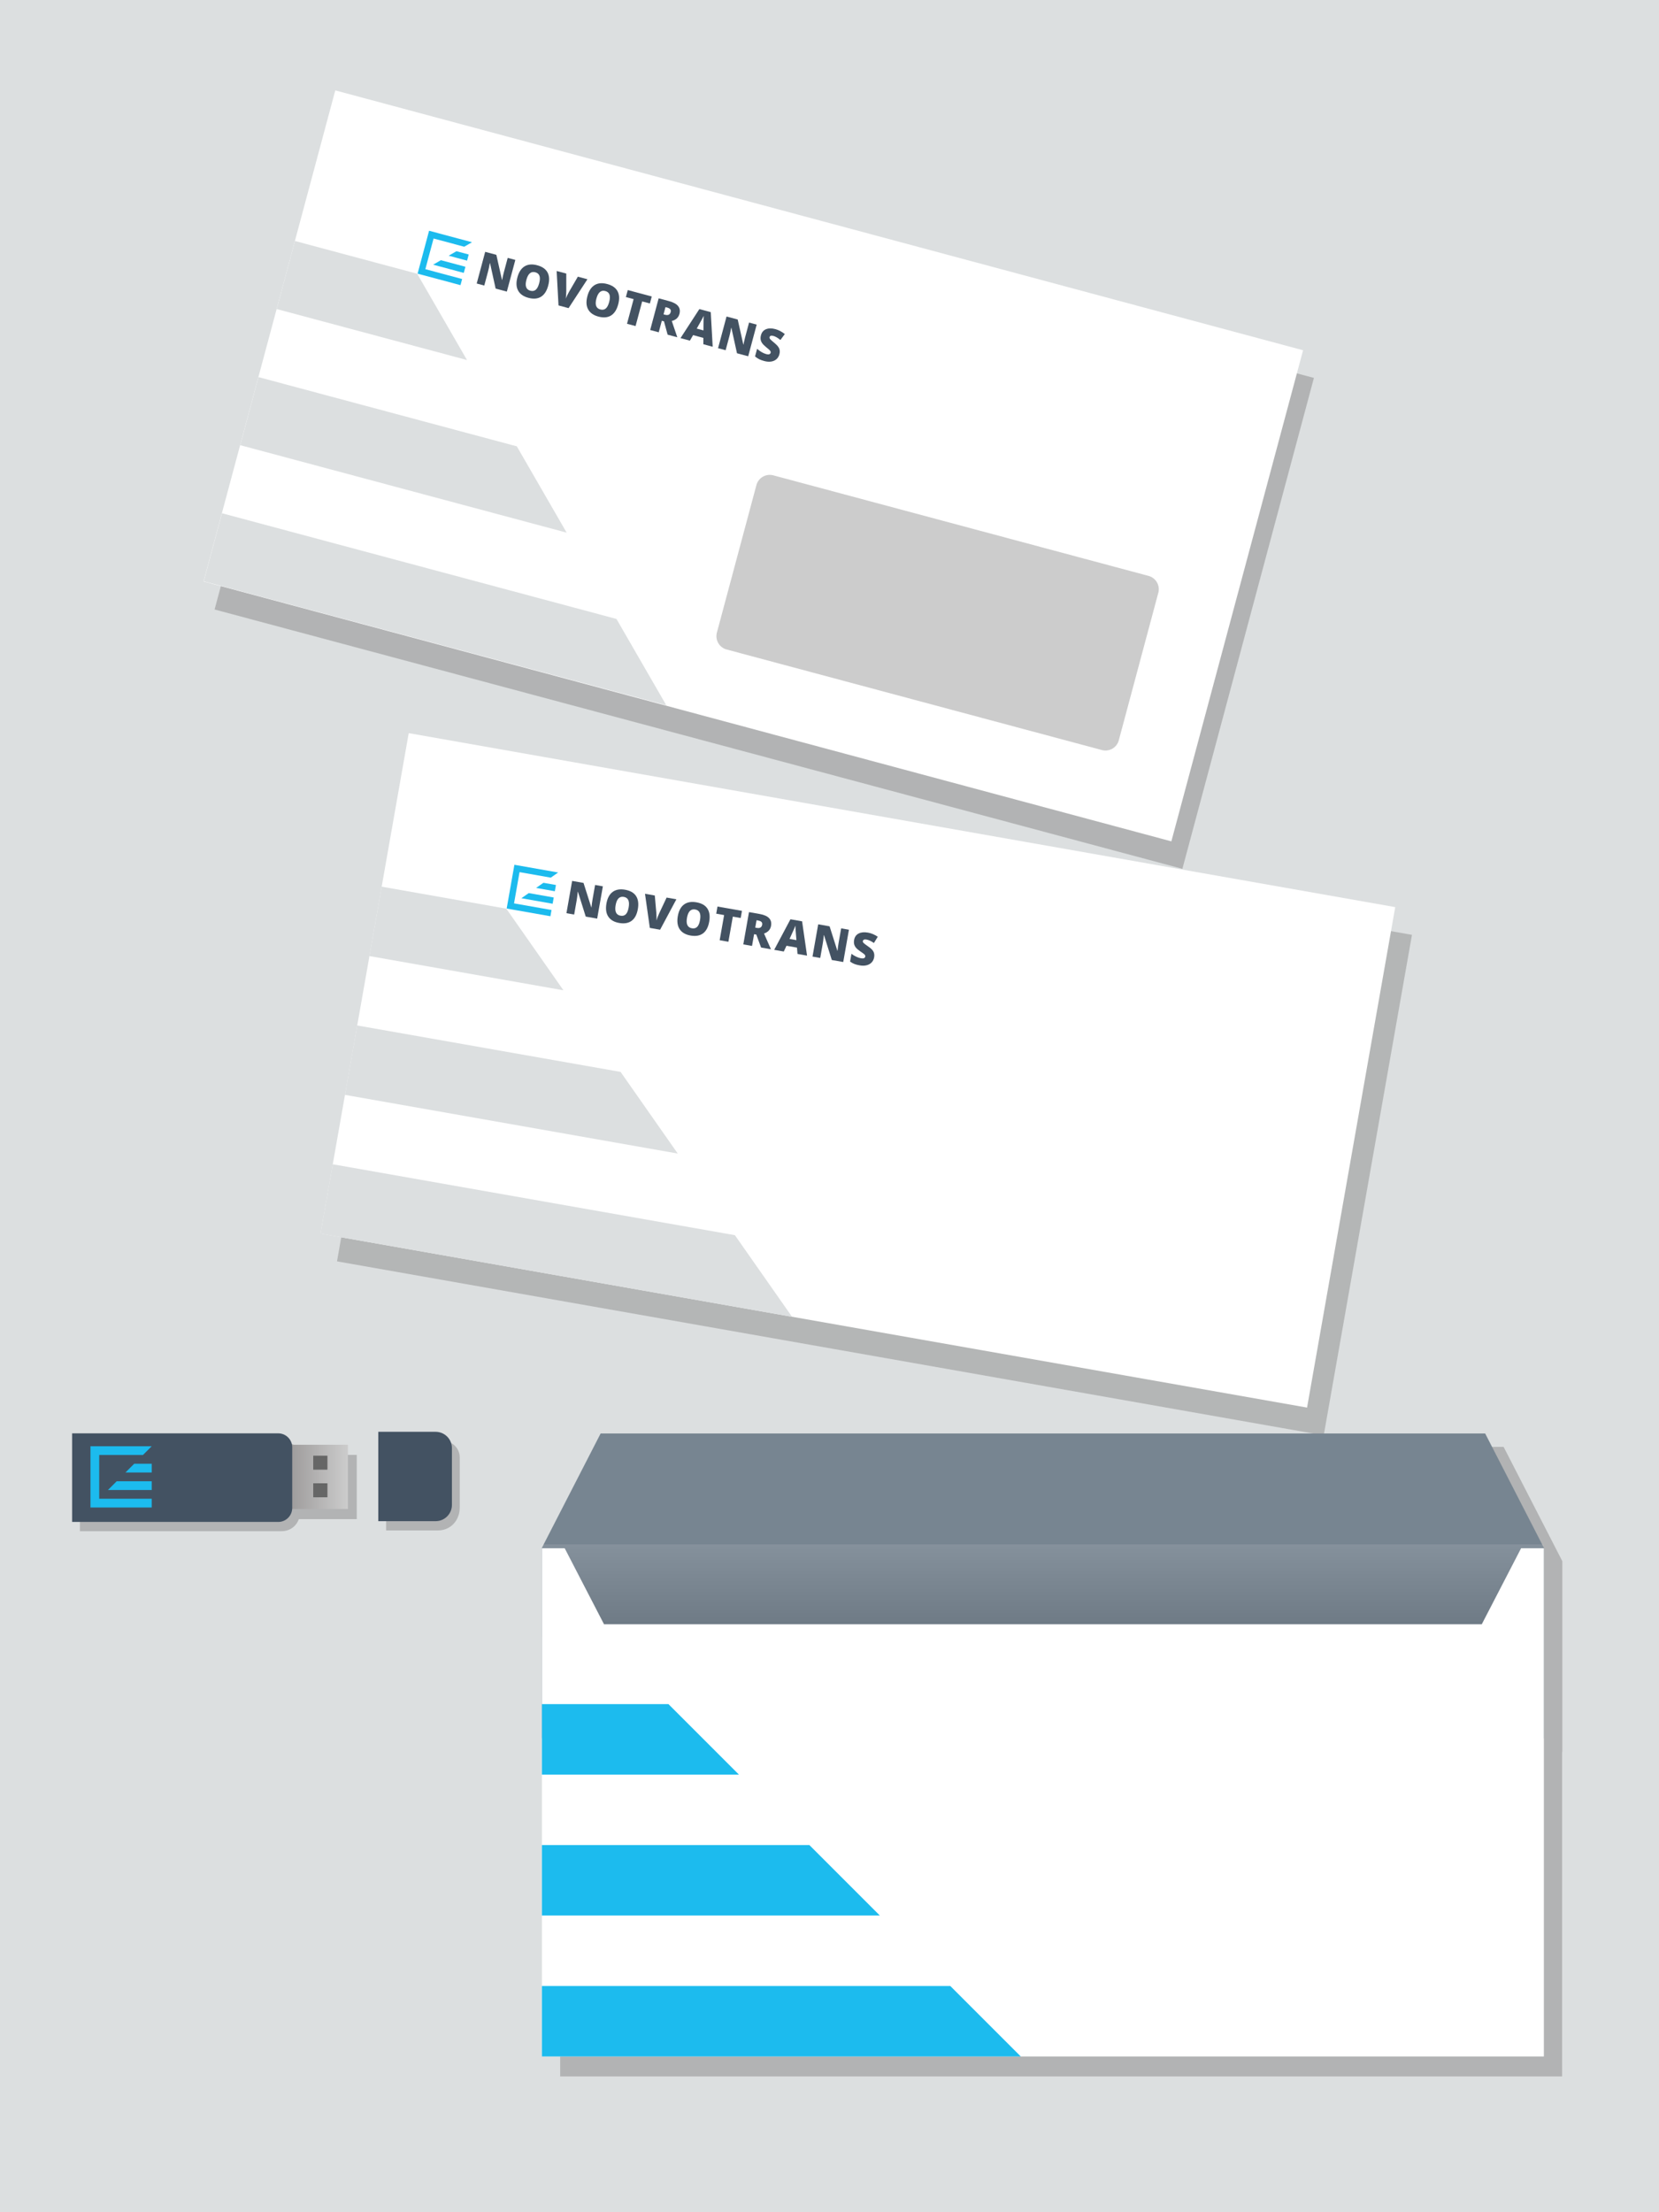 <?xml version="1.0" encoding="UTF-8"?>
<!DOCTYPE svg PUBLIC "-//W3C//DTD SVG 1.1//EN" "http://www.w3.org/Graphics/SVG/1.1/DTD/svg11.dtd">
<!-- Creator: CorelDRAW 2020 (64-Bit) -->
<svg xmlns="http://www.w3.org/2000/svg" xml:space="preserve" width="90mm" height="120mm" version="1.1" style="shape-rendering:geometricPrecision; text-rendering:geometricPrecision; image-rendering:optimizeQuality; fill-rule:evenodd; clip-rule:evenodd"
viewBox="0 0 60567.09 80756.12"
 xmlns:xlink="http://www.w3.org/1999/xlink"
 xmlns:xodm="http://www.corel.com/coreldraw/odm/2003">
 <defs>
  <style type="text/css">
   <![CDATA[
    .str0 {stroke:black;stroke-width:134.59;stroke-miterlimit:22.926}
    .fil14 {fill:#1CBBEE}
    .fil8 {fill:black}
    .fil3 {fill:#666666}
    .fil4 {fill:white}
    .fil10 {fill:#435262}
    .fil7 {fill:#778591}
    .fil0 {fill:#DCDFE0}
    .fil11 {fill:#1CBBEE;fill-rule:nonzero}
    .fil13 {fill:#1CBBEE;fill-rule:nonzero}
    .fil12 {fill:#435262;fill-rule:nonzero}
    .fil6 {fill:gray;fill-opacity:0.431}
    .fil1 {fill:gray;fill-opacity:0.451}
    .fil5 {fill:#CCCCCC}
    .fil2 {fill:url(#id6)}
    .fil9 {fill:url(#id7);fill-opacity:0.102}
   ]]>
  </style>
   <mask id="id0">
  <linearGradient id="id1" gradientUnits="userSpaceOnUse" x1="39065.82" y1="59832.47" x2="39065.73" y2="58971.38">
   <stop offset="0" style="stop-opacity:1; stop-color:white"/>
   <stop offset="1" style="stop-opacity:0; stop-color:white"/>
  </linearGradient>
    <rect style="fill:url(#id1)" x="21580.26" y="58091.98" width="33209.74" height="1835.92"/>
   </mask>
   <mask id="id2">
  <linearGradient id="id3" gradientUnits="userSpaceOnUse" x1="24090.18" y1="64362.46" x2="24855.42" y2="63968.13">
   <stop offset="0" style="stop-opacity:1; stop-color:white"/>
   <stop offset="1" style="stop-opacity:0; stop-color:white"/>
  </linearGradient>
    <rect style="fill:url(#id3)" x="20277.46" y="55919.91" width="3867.81" height="4661.78"/>
   </mask>
   <mask id="id4">
  <linearGradient id="id5" gradientUnits="userSpaceOnUse" x1="52060.66" y1="64377.65" x2="51295.41" y2="63983.32">
   <stop offset="0" style="stop-opacity:1; stop-color:white"/>
   <stop offset="1" style="stop-opacity:0; stop-color:white"/>
  </linearGradient>
    <rect style="fill:url(#id5)" x="52005.59" y="55935.12" width="3867.75" height="4661.78"/>
   </mask>
  <linearGradient id="id6" gradientUnits="userSpaceOnUse" x1="10525.89" y1="53912.58" x2="12702.74" y2="53912.58">
   <stop offset="0" style="stop-opacity:1; stop-color:#9C9A9A"/>
   <stop offset="1" style="stop-opacity:1; stop-color:#CCCCCC"/>
  </linearGradient>
  <linearGradient id="id7" gradientUnits="userSpaceOnUse" x1="38068.16" y1="59739.51" x2="38068.16" y2="56377.32">
   <stop offset="0" style="stop-opacity:1; stop-color:black"/>
   <stop offset="1" style="stop-opacity:1; stop-color:white"/>
  </linearGradient>
 </defs>
 <g id="Layer_x0020_1">
  <rect class="fil0" x="-0" y="-0.05" width="60567.09" height="80756.15"/>
  <path class="fil1" d="M2917.52 52662.21l7526.6 0c259.63,0 474.98,196.24 505.2,447.93l2075.57 0 0 2344.82 -2115.2 0c-93.41,263.67 -330.56,441 -634.68,441l-7357.49 0 0 -3233.74zm11178.4 -56.13l2094.48 0c326.86,0 593.42,266.7 593.42,593.42l0 1834.51c0,469.13 -333.52,833.81 -793.7,833.81l-1894.2 0 0 -3261.74z"/>
  <g id="_1423940562928">
   <rect class="fil2" x="10525.91" y="52740.13" width="2176.83" height="2344.87"/>
   <rect class="fil3" x="11435.75" y="53139.16" width="518.01" height="510.98"/>
   <rect class="fil3" x="11435.75" y="54147.06" width="518.01" height="510.98"/>
  </g>
  <polygon class="fil1" points="12636.11,4328.39 47968.73,13795.7 43166.9,31716.43 7834.29,22249.12 "/>
  <g id="_1423940565520">
   <rect class="fil4" transform="matrix(0.879 0.236 -0.239 0.891 12240.6 3299.75)" width="40196.16" height="20120.39"/>
   <path class="fil5" d="M28230.72 17351.93l13702.16 3671.44c266.97,71.54 426.86,348.53 355.33,615.5l-1443.31 5386.43c-71.54,266.97 -348.46,426.86 -615.43,355.33l-13702.16 -3671.44c-266.97,-71.54 -426.86,-348.46 -355.33,-615.5l1443.31 -5386.43c71.54,-266.97 348.46,-426.86 615.43,-355.33z"/>
  </g>
  <polygon class="fil6" points="15524.96,27774.38 51548.24,34126.26 48326.55,52397.26 12303.26,46045.39 "/>
  <rect class="fil4" transform="matrix(0.896 0.158 -0.16 0.908 14921.7 26763)" width="40196.16" height="20120.39"/>
  <polygon class="fil1" points="22601.82,52817.53 54893.97,52817.53 57037.37,56989.86 57037.37,57030.31 57037.37,63947.2 57030.1,63947.2 57030.1,75799.58 20451.08,75799.58 20451.08,57797.89 20458.35,57797.89 20458.35,57030.31 20458.35,56989.86 "/>
  <polygon class="fil7" points="21928.18,52327.61 54220.33,52327.61 56363.73,56499.94 56363.73,56540.39 56363.73,63457.28 19784.71,63457.28 19784.71,56540.39 19784.71,56499.94 "/>
  <polygon class="fil8 str0" style="mask:url(#id0)" points="21647.55,59860.61 21647.55,58159.28 54722.7,58159.28 54722.7,59860.61 "/>
  <polygon class="fil8 str0" style="mask:url(#id2)" points="20344.75,56731.71 21874.54,55987.21 24077.97,60514.39 22185.79,60514.39 "/>
  <polygon class="fil8 str0" style="mask:url(#id4)" points="55806.04,56746.92 54276.25,56002.42 52072.89,60529.6 53965.07,60529.6 "/>
  <polygon class="fil9" points="19788.75,56377.33 56347.58,56377.33 56347.58,59739.54 19788.75,59739.54 "/>
  <polygon class="fil4" points="19784.71,56517.37 20615.49,56517.37 21077.14,57409.52 22045.21,59280.24 22045.21,59292.22 38777.81,59292.22 39391.56,59292.22 54103.23,59292.22 54103.23,59280.24 55071.23,57409.52 55532.89,56517.37 56363.73,56517.37 56363.73,75070.28 19784.71,75070.28 "/>
  <path class="fil10" d="M13811.05 52267.71l2094.48 0c326.86,0 593.42,266.56 593.42,593.42l0 2074.89c0,326.86 -266.56,593.42 -593.42,593.42l-2094.48 0 0 -3261.74zm-11178.4 56.13l7526.6 0c280.22,0 508.83,228.54 508.83,508.76l0 2216.22c0,280.22 -228.61,508.76 -508.83,508.76l-7526.6 0 0 -3233.74z"/>
  <g id="_1423940579248">
   <path class="fil11" d="M17231.54 8842.93l-1566.47 -419.8 0 0 -0.07 0 -419.73 1566.53 223.83 59.96 0 0 1342.71 359.77 59.96 -223.76 -1342.71 -359.77 299.81 -1118.94 1118.94 299.81 283.72 -163.8zm-239.85 895.11l-895.11 -239.85 -283.79 163.8 1118.94 299.81 59.96 -223.76zm119.92 -447.59l-447.59 -119.92 -283.72 163.87 671.35 179.88 59.96 -223.83z"/>
   <path class="fil12" d="M18504.05 10644.26l-409.37 -109.63 -204.11 -927.42 -7 -1.95c-24.36,130.82 -45.56,229.82 -63.66,297.52l-139.64 520.88 -276.52 -74.09 309.57 -1155.89 407.95 109.29 205.26 916.04 4.78 1.14c24.02,-118.31 45.22,-212.86 64.27,-283.52l139.84 -522.63 278.54 74.63 -309.9 1155.62z"/>
   <path id="1" class="fil12" d="M24161.76 11709.64l-112.65 420.54 -312.06 -83.58 309.5 -1155.96 378.61 101.55c314.34,84.12 440.73,240.11 379.69,467.78 -35.73,133.92 -128.87,219.99 -279.35,258.08l201.89 593.89 -353.91 -95.09 -132.57 -485.95 -79.14 -21.27zm62.92 -234.87l58.68 15.68c109.02,29.34 176.52,-4.24 202.23,-100.68 21.47,-79.68 -21.27,-133.65 -128.33,-162.52l-61.78 -16.49 -70.8 264.01z"/>
   <path id="2" class="fil12" d="M25677.75 12566.46l1.14 -231.84 -375.52 -100.61 -116.63 201.02 -343.08 -91.99 688.11 -1059.45 416.63 111.58 70.73 1262.69 -341.4 -91.39zm4.78 -505.33l1.14 -202.97c-0.34,-45.29 0.27,-103.7 1.62,-175.04 1.08,-71.27 3.1,-122.14 5.65,-152.63 -12.05,25.44 -33.31,67.36 -63.8,125.24 -30.49,57.88 -93.95,171.14 -190.38,339.44l245.77 65.95z"/>
   <path id="3" class="fil12" d="M27315.35 13005.23l-409.3 -109.56 -204.18 -927.48 -7 -1.95c-24.29,130.89 -45.56,229.82 -63.66,297.52l-139.57 520.94 -276.52 -74.09 309.5 -1155.96 407.95 109.29 205.26 916.04 4.78 1.14c24.02,-118.31 45.22,-212.79 64.27,-283.52l139.84 -522.63 278.54 74.63 -309.9 1155.62z"/>
   <path id="4" class="fil12" d="M28453.95 12934.3c-19.31,71.54 -54.58,130.29 -105.72,176.18 -51.21,45.83 -115.21,74.9 -192.06,87.55 -76.92,12.52 -161.31,6.33 -253.71,-18.51 -76.85,-20.39 -140.04,-43.34 -189.24,-67.97 -49.19,-24.9 -98.39,-58.14 -147.65,-100.07l74.63 -278.54c51.21,46.7 106.87,87.01 166.42,121.34 59.83,34.46 116.63,58.82 170.26,73.29 46.43,12.32 82.51,13.39 108.48,3.1 26.04,-10.09 42.26,-28 48.92,-53.16 4.24,-15.95 3.63,-30.96 -1.95,-45.02 -5.25,-14.27 -16.22,-29.95 -32.1,-47.18 -15.95,-17.43 -60.7,-55.92 -133.99,-115.55 -66.02,-54.51 -113.8,-102.9 -142.87,-145.09 -29.07,-42.2 -47.04,-86.68 -53.9,-133.11 -7.07,-46.37 -3.16,-98.19 12.25,-155.19 28.53,-106.53 89.44,-178.94 182.85,-217.77 93.41,-38.9 208.08,-39.97 343.42,-3.97 119.65,32.17 234.33,92.53 343.62,181.23l-160.17 215.55c-94.82,-78.6 -181.57,-128.33 -259.83,-149.33 -40.78,-10.9 -72.14,-11.71 -94.48,-2.49 -22.07,9.22 -36.07,24.63 -41.66,45.56 -6.12,22.68 0.27,46.1 18.71,70.46 18.71,24.09 73.56,73.82 164.74,149.06 87.49,71.54 143.95,138.09 168.85,199.87 24.9,61.85 27.12,131.7 6.19,209.76z"/>
   <path id="5" class="fil12" d="M20013.12 10427.77c-52.02,194.35 -139.24,329.42 -261.72,405.19 -122.48,75.44 -275.65,88.63 -459.64,39.37 -181.23,-48.59 -306.81,-136.68 -376.12,-264.21 -69.65,-127.8 -78.27,-288.84 -25.98,-483.19 51.41,-192.33 138.9,-326.32 262.26,-402.1 123.29,-75.78 276.79,-88.9 460.24,-39.71 183.65,49.26 309.83,136.75 377.74,262.86 67.7,126.11 75.51,286.62 23.22,481.78zm-795.18 -213.06c-59.89,223.43 -12.05,355.93 143.41,397.59 79.07,21.27 145.09,9.83 197.72,-34.39 52.83,-43.88 94.48,-123.56 125.24,-238.5 31.02,-115.21 34.39,-205.79 10.63,-271.21 -24.09,-65.48 -74.7,-108.55 -151.55,-128.94 -156.6,-41.93 -264.81,49.8 -325.45,275.45z"/>
   <path id="6" class="fil12" d="M21096.39 10100.17l349.54 93.68 -688.38 1054.47 -367.44 -98.72 -67.7 -1256.63 351.22 93.95 0.34 628.08c-2.29,138.63 -8.68,234.33 -19.04,286.28 13.39,-36.07 33.24,-79.95 58.95,-132.51 26.04,-52.29 47.58,-93.14 64.34,-122.48l318.18 -546.11z"/>
   <path id="7" class="fil12" d="M22568.64 11112.58c-51.95,194.29 -139.24,329.35 -261.72,405.13 -122.48,75.44 -275.65,88.63 -459.64,39.37 -181.23,-48.59 -306.74,-136.68 -376.12,-264.21 -69.65,-127.8 -78.27,-288.84 -25.98,-483.19 51.41,-192.33 138.9,-326.25 262.26,-402.03 123.29,-75.84 276.79,-88.97 460.24,-39.77 183.72,49.26 309.83,136.75 377.74,262.86 67.77,126.18 75.51,286.62 23.22,481.84zm-795.18 -213.13c-59.89,223.43 -12.05,355.93 143.48,397.59 79.07,21.27 145.02,9.83 197.65,-34.39 52.83,-43.88 94.48,-123.56 125.31,-238.5 30.96,-115.21 34.32,-205.79 10.57,-271.21 -24.02,-65.48 -74.63,-108.48 -151.55,-128.87 -156.6,-41.99 -264.75,49.73 -325.45,275.38z"/>
   <polygon id="8" class="fil12" points="23203.18,11903.38 22891.13,11819.8 23132.19,10919.44 22850.08,10843.66 22918.52,10588.41 23794.25,10823.27 23725.81,11078.6 23444.51,11003.09 "/>
  </g>
  <path class="fil13" d="M5538.99 52794.38l-2236.47 0 0 0 0 0 0 2236.47 319.46 0 0 0 1917.02 0 0 -319.46 -1917.02 0 0 -1597.49 1597.49 0 319.53 -319.53zm0 1278.03l-1277.97 0 -319.53 319.46 1597.49 0 0 -319.46zm0 -639.05l-638.98 0 -319.53 319.53 958.51 0 0 -319.53z"/>
  <path class="fil0" d="M15230.33 9992.63l1818.96 3150.5 -6947.31 -1861.56 665.77 -2484.66 4462.58 1195.73zm3637.79 6300.86l1819.03 3150.63 -11916.78 -3193.1 665.83 -2484.87 9431.91 2527.33zm3638 6301.13l1818.9 3150.43 -16886.17 -4524.63 665.77 -2484.66 14401.51 3858.86z"/>
  <g id="_1423940581792">
   <g>
    <path class="fil11" d="M20376.72 31850.08l-1597.15 -281.57 0 0 0 0 -281.64 1597.09 228.2 40.24 0 0 1368.95 241.39 40.24 -228.2 -1368.95 -241.33 201.15 -1140.81 1140.81 201.15 268.38 -187.96zm-160.97 912.68l-912.61 -160.97 -268.38 187.96 1140.81 201.15 40.18 -228.14zm80.49 -456.34l-456.34 -80.49 -268.38 187.96 684.48 120.66 40.24 -228.14z"/>
    <path class="fil12" d="M21801.46 33533.84l-417.44 -73.49 -284.13 -906.29 -7.27 -1.41c-12.85,132.57 -25.17,232.91 -37.42,301.69l-93.68 531.31 -281.84 -49.8 207.68 -1178.3 415.83 73.22 284.4 894.51 4.98 0.87c13.46,-119.92 26.31,-216.16 39.17,-288.03l93.95 -532.92 283.79 50.07 -208.01 1178.57z"/>
    <path id="1" class="fil12" d="M27530.7 34101.69l-75.78 428.95 -318.18 -56.26 207.68 -1178.3 386.22 67.97c320.2,56.46 459.97,200.75 418.86,432.85 -24.09,136.68 -109.36,230.42 -255.86,281.57l253.04 574.11 -361.25 -63.53 -174.16 -473.1 -80.55 -14.27zm42.26 -239.31l59.56 10.57c111.24,19.58 175.51,-19.85 192.87,-117.97 14.27,-81.43 -33.31,-131.43 -142.33,-150.68l-62.92 -11.24 -47.18 269.32z"/>
    <path id="2" class="fil12" d="M29115.2 34823.32l-18.98 -230.96 -382.78 -67.63 -98.79 210.57 -349.74 -61.85 593.09 -1115.65 424.98 74.9 180.62 1252.12 -348.4 -61.51zm-39.17 -503.78l-16.49 -202.5c-4.17,-45.02 -8.95,-103.17 -13.66,-174.43 -5.05,-71.4 -7.54,-121.94 -7.54,-152.43 -9.83,26.25 -27.19,69.85 -52.56,130.29 -25.51,60.37 -78.87,178.67 -160.23,354.86l250.48 44.21z"/>
    <path id="3" class="fil12" d="M30785.04 35117.94l-417.51 -73.56 -284.06 -906.29 -7.27 -1.41c-12.85,132.57 -25.17,232.98 -37.42,301.76l-93.68 531.24 -281.84 -49.8 207.68 -1178.3 415.83 73.29 284.4 894.44 4.98 0.87c13.39,-119.92 26.25,-216.16 39.17,-288.03l93.95 -532.86 283.79 50 -208.01 1178.64z"/>
    <path id="4" class="fil12" d="M31913 34947.68c-12.92,73.22 -42.8,134.73 -89.77,184.8 -47.31,50.27 -108.48,85 -183.99,103.97 -75.24,19.04 -159.96,20.39 -253.84,3.9 -78.6,-14 -143.54,-31.02 -194.69,-51.41 -51.48,-20.39 -103.44,-49.53 -156.06,-86.95l50.07 -283.86c55.39,41.99 114.14,77.46 176.45,106.53 62.65,29.14 121.4,48.45 176.18,57.88 47.24,8.41 83.38,6.46 108.21,-6.12 24.9,-12.58 39.71,-31.63 44.15,-57.61 2.83,-15.88 0.87,-30.75 -5.85,-44.42 -6.66,-13.73 -18.71,-28.53 -36,-44.21 -17.63,-15.95 -65.48,-50.34 -143.48,-103.5 -70.73,-48.59 -122.55,-92.53 -155.19,-131.97 -32.44,-39.71 -54.24,-82.24 -65.48,-128.07 -11.17,-45.56 -11.44,-97.51 -1.08,-155.72 18.98,-108.48 73.49,-186.21 163.26,-232.91 89.5,-46.7 203.57,-57.88 341.73,-33.58 121.94,21.6 241.26,71.6 358.15,150.48l-140.92 228.41c-101.21,-69.92 -191.86,-111.85 -272.08,-125.78 -41.39,-7.6 -72.68,-5.59 -93.88,5.59 -21.6,11.51 -34.12,27.66 -37.82,49.19 -4.17,22.95 4.24,45.9 24.9,68.24 20.73,22.68 79.68,67.36 177.06,134.46 93.61,63.53 155.39,124.97 185.6,184.33 30.22,59.22 38.29,128.87 24.36,208.35z"/>
    <path id="5" class="fil12" d="M23286.23 33186.46c-34.93,198.26 -110.16,340.32 -225.65,426.39 -115.55,85.87 -267.1,112.39 -454.72,79.48 -184.8,-32.77 -317.3,-109.36 -397.52,-230.69 -80.29,-121.13 -103.23,-280.76 -68.31,-479.02 34.73,-195.97 110.16,-337.16 226.52,-423.36 116.36,-86.34 267.91,-112.92 454.93,-79.95 187.62,33.31 320.74,109.63 399.27,229.28 78.6,119.72 100.41,278.81 65.48,477.87zm-810.93 -143.21c-40.24,227.93 19.04,356 177.53,383.66 80.55,14.27 145.16,-2.76 193.81,-51.08 48.92,-48.72 83.58,-131.43 104.31,-248.59 20.73,-117.77 16.22,-208.08 -13.46,-271.27 -29.61,-63.19 -83.58,-101.48 -162.19,-115.48 -159.29,-27.93 -259.43,72.95 -300.01,302.77z"/>
    <path id="6" class="fil12" d="M24336.6 32765.65l356.47 62.92 -593.89 1110.4 -374.98 -66.29 -176.72 -1246.2 357.95 63.19 55.05 625.46c10.03,138.7 11.98,234.33 5.85,287.16 10.63,-37.15 26.31,-82.78 47.51,-137.29 21.27,-54.24 38.9,-96.97 53.43,-127.8l269.32 -571.55z"/>
    <path id="7" class="fil12" d="M25891.76 33645.89c-34.99,198.19 -110.16,340.25 -225.71,426.39 -115.48,85.87 -267.03,112.39 -454.66,79.41 -184.8,-32.71 -317.37,-109.29 -397.59,-230.63 -80.22,-121.13 -103.23,-280.76 -68.24,-479.02 34.66,-195.97 110.16,-337.22 226.45,-423.36 116.36,-86.34 267.91,-112.92 454.93,-79.95 187.69,33.31 320.8,109.56 399.34,229.28 78.6,119.72 100.41,278.81 65.48,477.87zm-810.93 -143.21c-40.24,227.93 19.04,356 177.53,383.66 80.55,14.27 145.16,-2.76 193.81,-51.15 48.92,-48.66 83.58,-131.43 104.31,-248.59 20.66,-117.7 16.15,-208.01 -13.46,-271.27 -29.61,-63.12 -83.58,-101.42 -162.19,-115.41 -159.36,-28 -259.5,72.95 -300.01,302.77z"/>
    <polygon id="8" class="fil12" points="26592.52,34378.55 26274,34322.36 26435.99,33404.36 26148.22,33353.49 26194.05,33093.12 27087.22,33250.52 27041.32,33511.16 26754.5,33460.56 "/>
   </g>
   <path class="fil0" d="M18483.33 33169.9l2086.6 2979.97 -7083.12 -1248.96 446.65 -2533.32 4549.87 802.31zm4173.07 5959.73l2086.74 2980.17 -12149.69 -2142.33 446.65 -2533.45 9616.3 1695.61zm4173.34 5960.14l2086.6 2979.97 -17216.33 -3035.76 446.72 -2533.25 14683.01 2589.04z"/>
  </g>
  <path class="fil14" d="M24404.77 62208.46l2572.35 2572.35 -7192.41 0 0 -2572.35 4620.06 0zm5144.57 5144.64l2572.49 2572.49 -12337.11 0 0 -2572.49 9764.63 0zm5144.9 5144.84l2572.35 2572.35 -17481.88 0 0 -2572.35 14909.53 0z"/>
 </g>
</svg>
